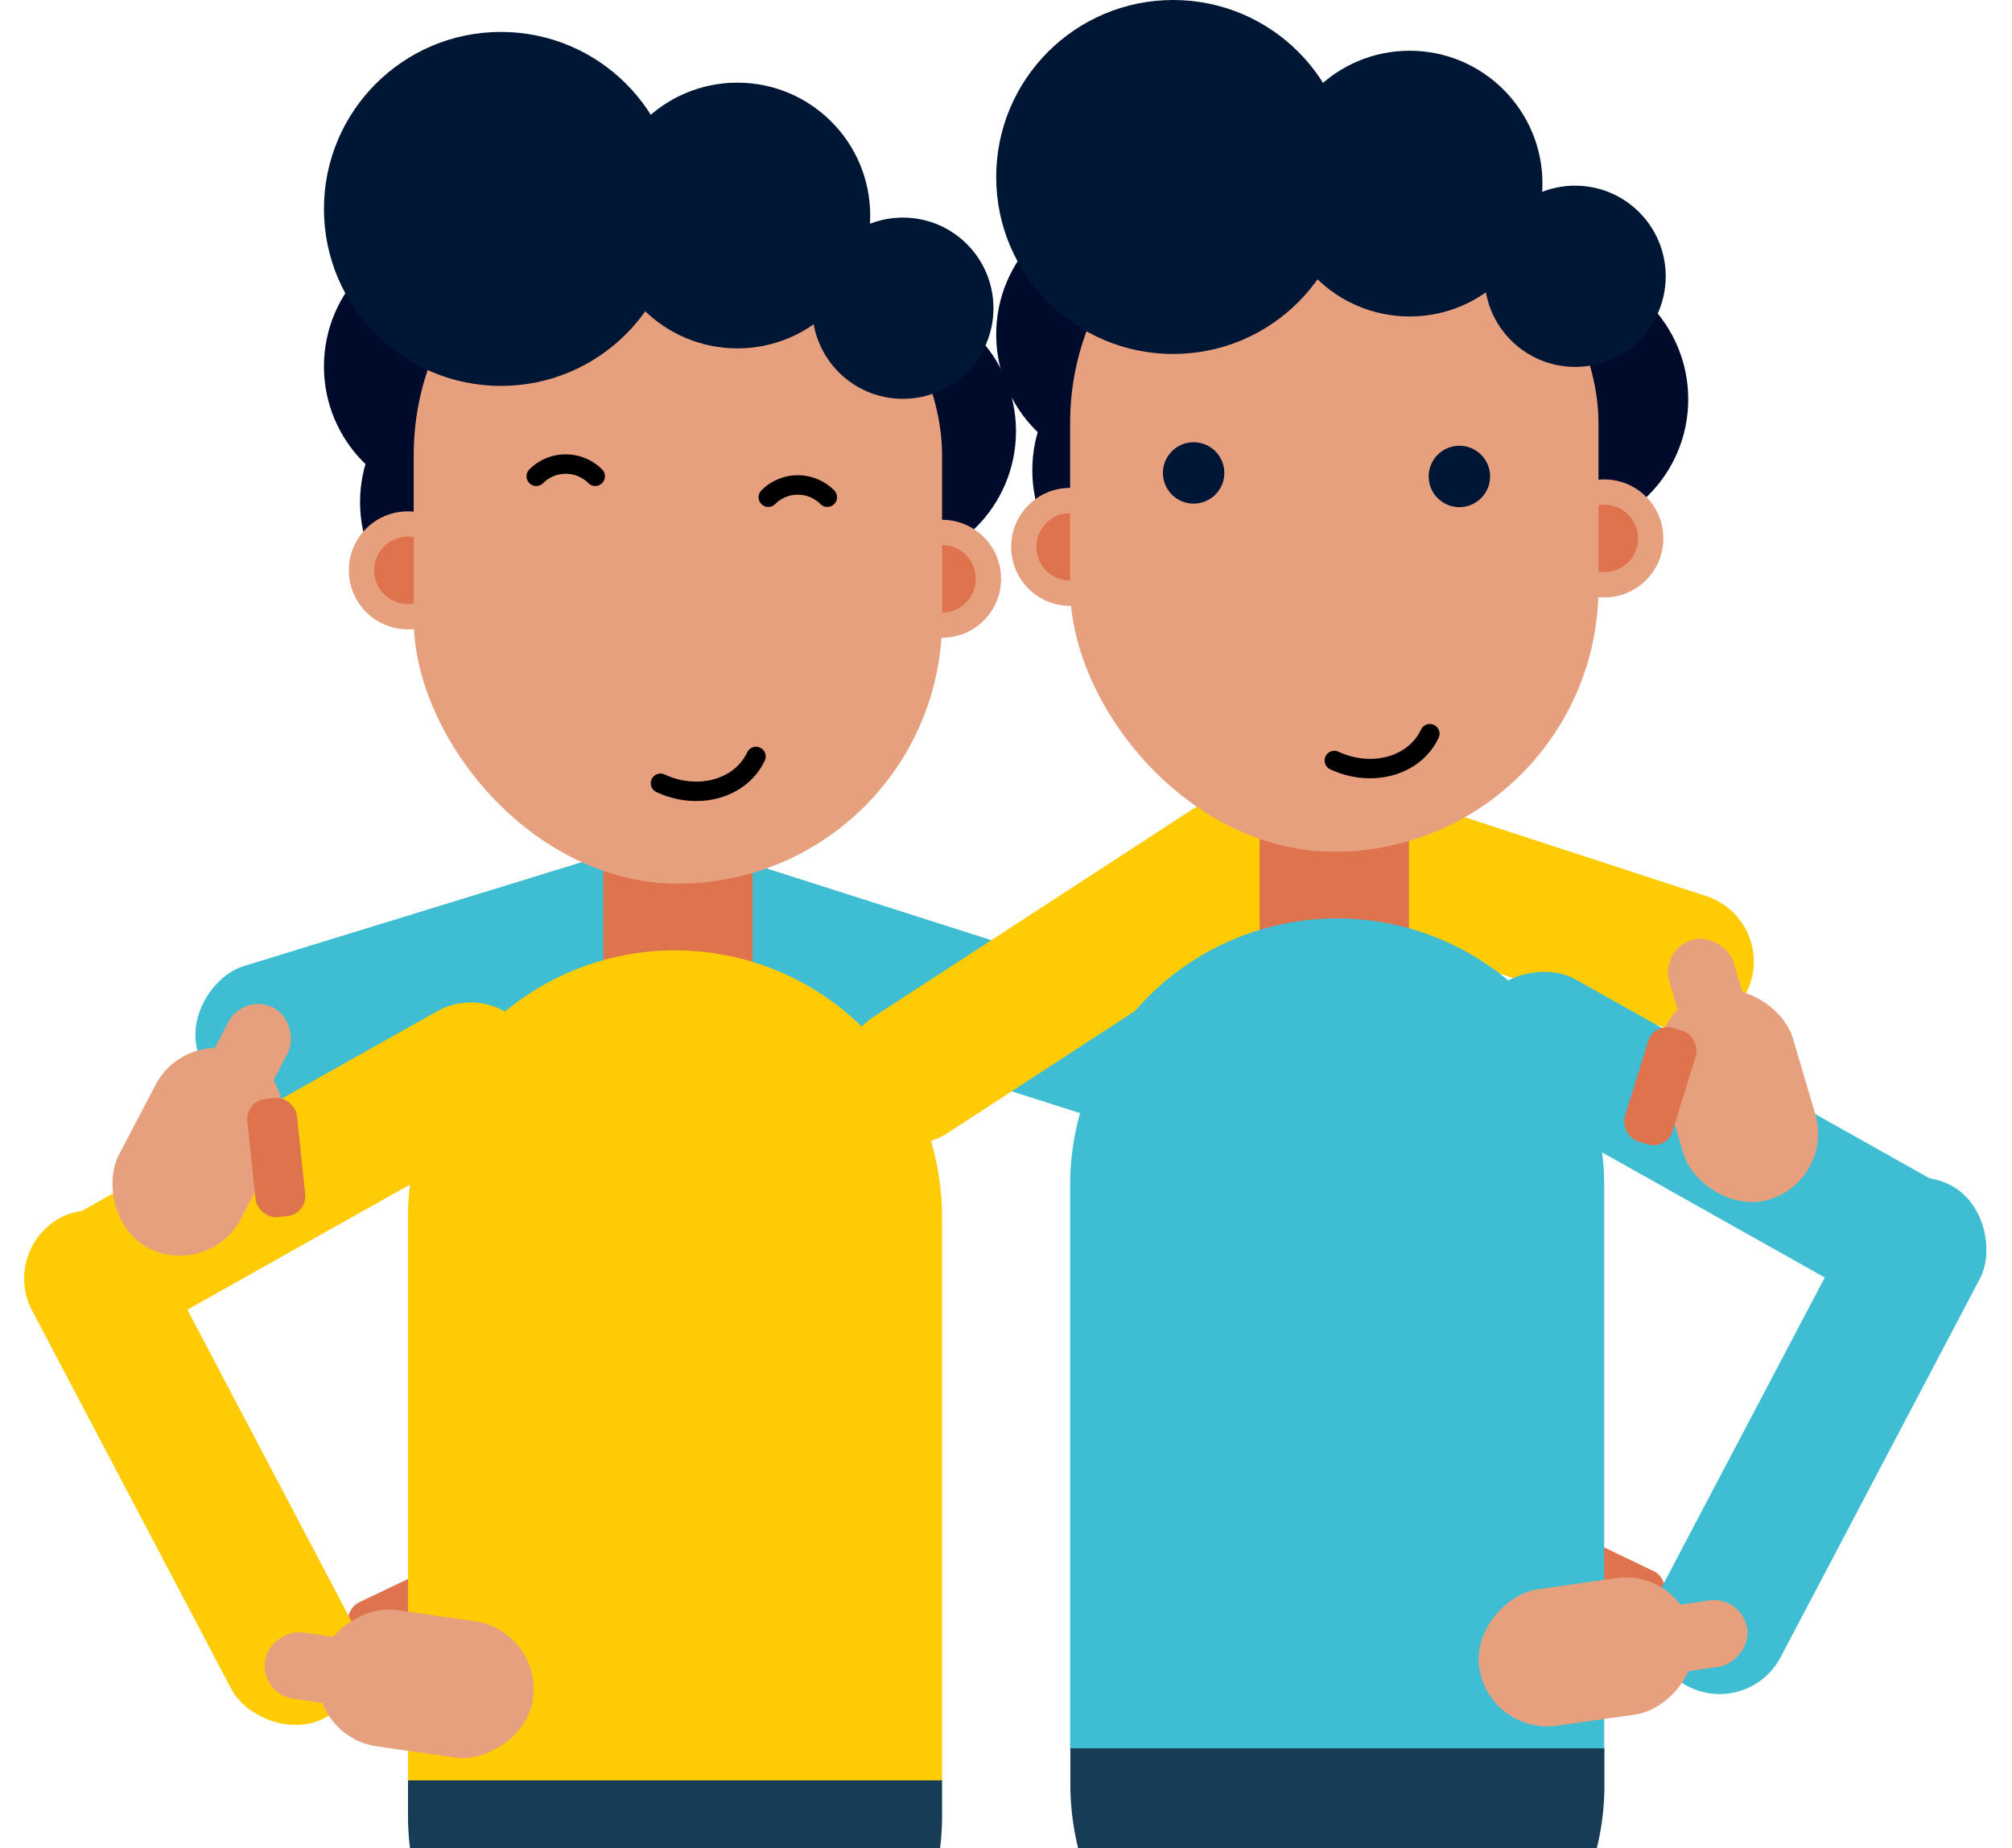 <svg xmlns="http://www.w3.org/2000/svg" width="414.074" height="380.329" viewBox="0 0 414.074 380.329">
  <g id="Layer_2" data-name="Layer 2" transform="translate(3.999)">
    <g id="Layer_1" data-name="Layer 1" transform="translate(-3.999 0)">
      <g id="Group_147" data-name="Group 147" transform="translate(0)">
        <circle id="Ellipse_280" data-name="Ellipse 280" cx="27.915" cy="27.915" r="27.915" transform="translate(66.67 47.487)" fill="#000a2b"/>
        <circle id="Ellipse_281" data-name="Ellipse 281" cx="27.915" cy="27.915" r="27.915" transform="translate(74.101 75.414)" fill="#000a2b"/>
        <circle id="Ellipse_282" data-name="Ellipse 282" cx="27.915" cy="27.915" r="27.915" transform="translate(153.262 60.813)" fill="#000a2b"/>
        <circle id="Ellipse_283" data-name="Ellipse 283" cx="12.14" cy="12.14" r="12.14" transform="translate(71.79 105.227)" fill="#e6a07e"/>
        <circle id="Ellipse_284" data-name="Ellipse 284" cx="6.944" cy="6.944" r="6.944" transform="translate(76.986 110.423)" fill="#df734d"/>
        <circle id="Ellipse_285" data-name="Ellipse 285" cx="12.14" cy="12.14" r="12.14" transform="translate(181.739 106.963)" fill="#e6a07e"/>
        <rect id="Rectangle_375" data-name="Rectangle 375" width="10.279" height="24.443" rx="4.12" transform="matrix(-0.432, -0.902, 0.902, -0.432, 74.547, 340.83)" fill="#df734d"/>
        <circle id="Ellipse_286" data-name="Ellipse 286" cx="6.944" cy="6.944" r="6.944" transform="translate(186.935 112.159)" fill="#df734d"/>
        <rect id="Rectangle_376" data-name="Rectangle 376" width="28.352" height="116.406" rx="14.176" transform="translate(244.086 206.256) rotate(107.7)" fill="#3ebdd3"/>
        <rect id="Rectangle_377" data-name="Rectangle 377" width="28.352" height="116.406" rx="14.176" transform="translate(147.835 168.778) rotate(72.91)" fill="#3ebdd3"/>
        <rect id="Rectangle_378" data-name="Rectangle 378" width="30.738" height="91.314" rx="8.66" transform="translate(124.148 134.966)" fill="#df734d"/>
        <rect id="Rectangle_379" data-name="Rectangle 379" width="108.737" height="142.572" rx="54.368" transform="translate(85.142 39.268)" fill="#e6a07e"/>
        <circle id="Ellipse_287" data-name="Ellipse 287" cx="36.421" cy="36.421" r="36.421" transform="translate(66.67 6.57)" fill="#001635"/>
        <circle id="Ellipse_288" data-name="Ellipse 288" cx="27.34" cy="27.34" r="27.34" transform="translate(124.41 17.011)" fill="#001635"/>
        <circle id="Ellipse_289" data-name="Ellipse 289" cx="18.647" cy="18.647" r="18.647" transform="translate(167.163 44.776)" fill="#001635"/>
        <path id="Path_164" data-name="Path 164" d="M173.141,211.535V327.691H63.23V211.536a54.955,54.955,0,1,1,109.911,0Z" transform="translate(20.738 38.987)" fill="#ffcb05"/>
        <rect id="Rectangle_380" data-name="Rectangle 380" width="28.352" height="116.406" rx="14.176" transform="translate(265.248 153.632) rotate(56.95)" fill="#ffcb05"/>
        <rect id="Rectangle_381" data-name="Rectangle 381" width="28.352" height="116.406" rx="14.176" transform="translate(364.635 188.801) rotate(108.08)" fill="#ffcb05"/>
        <rect id="Rectangle_382" data-name="Rectangle 382" width="28.352" height="116.406" rx="14.176" transform="translate(102.311 201.167) rotate(60.67)" fill="#ffcb05"/>
        <rect id="Rectangle_383" data-name="Rectangle 383" width="28.352" height="116.406" rx="14.176" transform="matrix(0.885, -0.466, 0.466, 0.885, 0, 257.138)" fill="#ffcb05"/>
        <rect id="Rectangle_384" data-name="Rectangle 384" width="13.789" height="47.362" rx="6.894" transform="translate(53.553 348.596) rotate(-81.86)" fill="#e6a07e"/>
        <rect id="Rectangle_385" data-name="Rectangle 385" width="28.352" height="44.614" rx="14.176" transform="translate(63.531 357.364) rotate(-81.86)" fill="#e6a07e"/>
        <circle id="Ellipse_290" data-name="Ellipse 290" cx="27.915" cy="27.915" r="27.915" transform="translate(205.02 40.917)" fill="#000a2b"/>
        <circle id="Ellipse_291" data-name="Ellipse 291" cx="27.915" cy="27.915" r="27.915" transform="translate(212.452 68.844)" fill="#000a2b"/>
        <circle id="Ellipse_292" data-name="Ellipse 292" cx="27.915" cy="27.915" r="27.915" transform="translate(291.612 54.244)" fill="#000a2b"/>
        <circle id="Ellipse_293" data-name="Ellipse 293" cx="12.14" cy="12.14" r="12.14" transform="translate(318.041 98.658)" fill="#e6a07e"/>
        <circle id="Ellipse_294" data-name="Ellipse 294" cx="6.944" cy="6.944" r="6.944" transform="translate(323.237 103.853)" fill="#df734d"/>
        <circle id="Ellipse_295" data-name="Ellipse 295" cx="12.14" cy="12.14" r="12.14" transform="translate(208.093 100.394)" fill="#e6a07e"/>
        <rect id="Rectangle_386" data-name="Rectangle 386" width="10.279" height="24.443" rx="4.12" transform="matrix(0.432, -0.902, 0.902, 0.432, 317.508, 323.779)" fill="#df734d"/>
        <circle id="Ellipse_296" data-name="Ellipse 296" cx="6.944" cy="6.944" r="6.944" transform="translate(213.288 105.589)" fill="#df734d"/>
        <rect id="Rectangle_387" data-name="Rectangle 387" width="30.738" height="141.614" rx="15.369" transform="translate(289.976 251.053) rotate(180)" fill="#df734d"/>
        <path id="Path_165" data-name="Path 165" d="M172.33,206.276V322.494H282.241V206.276a54.955,54.955,0,1,0-109.911,0Z" transform="translate(47.903 37.677)" fill="#3ebdd3"/>
        <rect id="Rectangle_388" data-name="Rectangle 388" width="108.737" height="142.572" rx="54.368" transform="translate(328.97 175.271) rotate(180)" fill="#e6a07e"/>
        <circle id="Ellipse_297" data-name="Ellipse 297" cx="36.421" cy="36.421" r="36.421" transform="translate(205.02)" fill="#001635"/>
        <circle id="Ellipse_298" data-name="Ellipse 298" cx="27.34" cy="27.34" r="27.34" transform="translate(262.761 10.442)" fill="#001635"/>
        <circle id="Ellipse_299" data-name="Ellipse 299" cx="18.647" cy="18.647" r="18.647" transform="translate(305.514 38.207)" fill="#001635"/>
        <g id="Group_144" data-name="Group 144" transform="translate(17.888 204.193)">
          <rect id="Rectangle_389" data-name="Rectangle 389" width="13.789" height="47.362" rx="6.894" transform="translate(32.333 0) rotate(27.68)" fill="#e6a07e"/>
          <rect id="Rectangle_390" data-name="Rectangle 390" width="28.352" height="44.614" rx="14.176" transform="translate(20.724 6.485) rotate(27.68)" fill="#e6a07e"/>
          <rect id="Rectangle_391" data-name="Rectangle 391" width="10.279" height="24.443" rx="4.12" transform="translate(32.569 22.398) rotate(-6.03)" fill="#df734d"/>
        </g>
        <rect id="Rectangle_392" data-name="Rectangle 392" width="28.352" height="116.406" rx="14.176" transform="translate(413.288 251.571) rotate(119.33)" fill="#3ebdd3"/>
        <rect id="Rectangle_393" data-name="Rectangle 393" width="28.352" height="116.406" rx="14.176" transform="matrix(-0.885, -0.466, 0.466, -0.885, 359.839, 353.578)" fill="#3ebdd3"/>
        <rect id="Rectangle_394" data-name="Rectangle 394" width="13.789" height="47.362" rx="6.894" transform="translate(313.686 348.729) rotate(-98.14)" fill="#e6a07e"/>
        <rect id="Rectangle_395" data-name="Rectangle 395" width="28.352" height="44.614" rx="14.176" transform="translate(306.427 357.123) rotate(-98.14)" fill="#e6a07e"/>
        <path id="Path_166" data-name="Path 166" d="M134.74,82.423a8.568,8.568,0,0,0-12.14,0" transform="translate(35.521 19.895)" fill="none" stroke="#000" stroke-linecap="round" stroke-miterlimit="10" stroke-width="4"/>
        <path id="Path_167" data-name="Path 167" d="M96.5,78.971a8.593,8.593,0,0,0-12.14,0" transform="translate(25.999 19.038)" fill="none" stroke="#000" stroke-linecap="round" stroke-miterlimit="10" stroke-width="4"/>
        <g id="Group_145" data-name="Group 145" transform="translate(333.175 191.465)">
          <rect id="Rectangle_396" data-name="Rectangle 396" width="13.789" height="47.362" rx="6.894" transform="translate(35.087 45.418) rotate(163.53)" fill="#e6a07e"/>
          <rect id="Rectangle_397" data-name="Rectangle 397" width="28.352" height="44.614" rx="14.176" transform="translate(44.434 51.388) rotate(163.53)" fill="#e6a07e"/>
          <rect id="Rectangle_398" data-name="Rectangle 398" width="10.279" height="24.443" rx="4.12" transform="translate(9.817 45.239) rotate(-162.75)" fill="#df734d"/>
        </g>
        <path id="Path_168" data-name="Path 168" d="M173.141,300.749V293.33H63.23v7.419a53.994,53.994,0,0,0,.412,6.545H172.729A54,54,0,0,0,173.141,300.749Z" transform="translate(20.738 73.036)" fill="#173c55"/>
        <path id="Path_169" data-name="Path 169" d="M282.281,295.479V288.06H172.37v7.419a54.8,54.8,0,0,0,1.6,13.114H280.72A54.819,54.819,0,0,0,282.281,295.479Z" transform="translate(47.913 71.724)" fill="#173c55"/>
        <g id="Group_146" data-name="Group 146" transform="translate(239.33 91.001)">
          <circle id="Ellipse_300" data-name="Ellipse 300" cx="6.32" cy="6.32" r="6.32" transform="translate(0)" fill="#001635"/>
          <circle id="Ellipse_301" data-name="Ellipse 301" cx="6.32" cy="6.32" r="6.32" transform="translate(54.693 0.724)" fill="#001635"/>
        </g>
        <path id="Path_170" data-name="Path 170" d="M124.489,124.63c-3.11,6.657-11.915,9.13-19.659,5.521" transform="translate(31.096 31.031)" fill="none" stroke="#000" stroke-linecap="round" stroke-miterlimit="10" stroke-width="4"/>
        <path id="Path_171" data-name="Path 171" d="M235.519,120.88c-3.11,6.67-11.915,9.13-19.659,5.521" transform="translate(58.741 30.098)" fill="none" stroke="#000" stroke-linecap="round" stroke-miterlimit="10" stroke-width="4"/>
      </g>
    </g>
  </g>
</svg>
